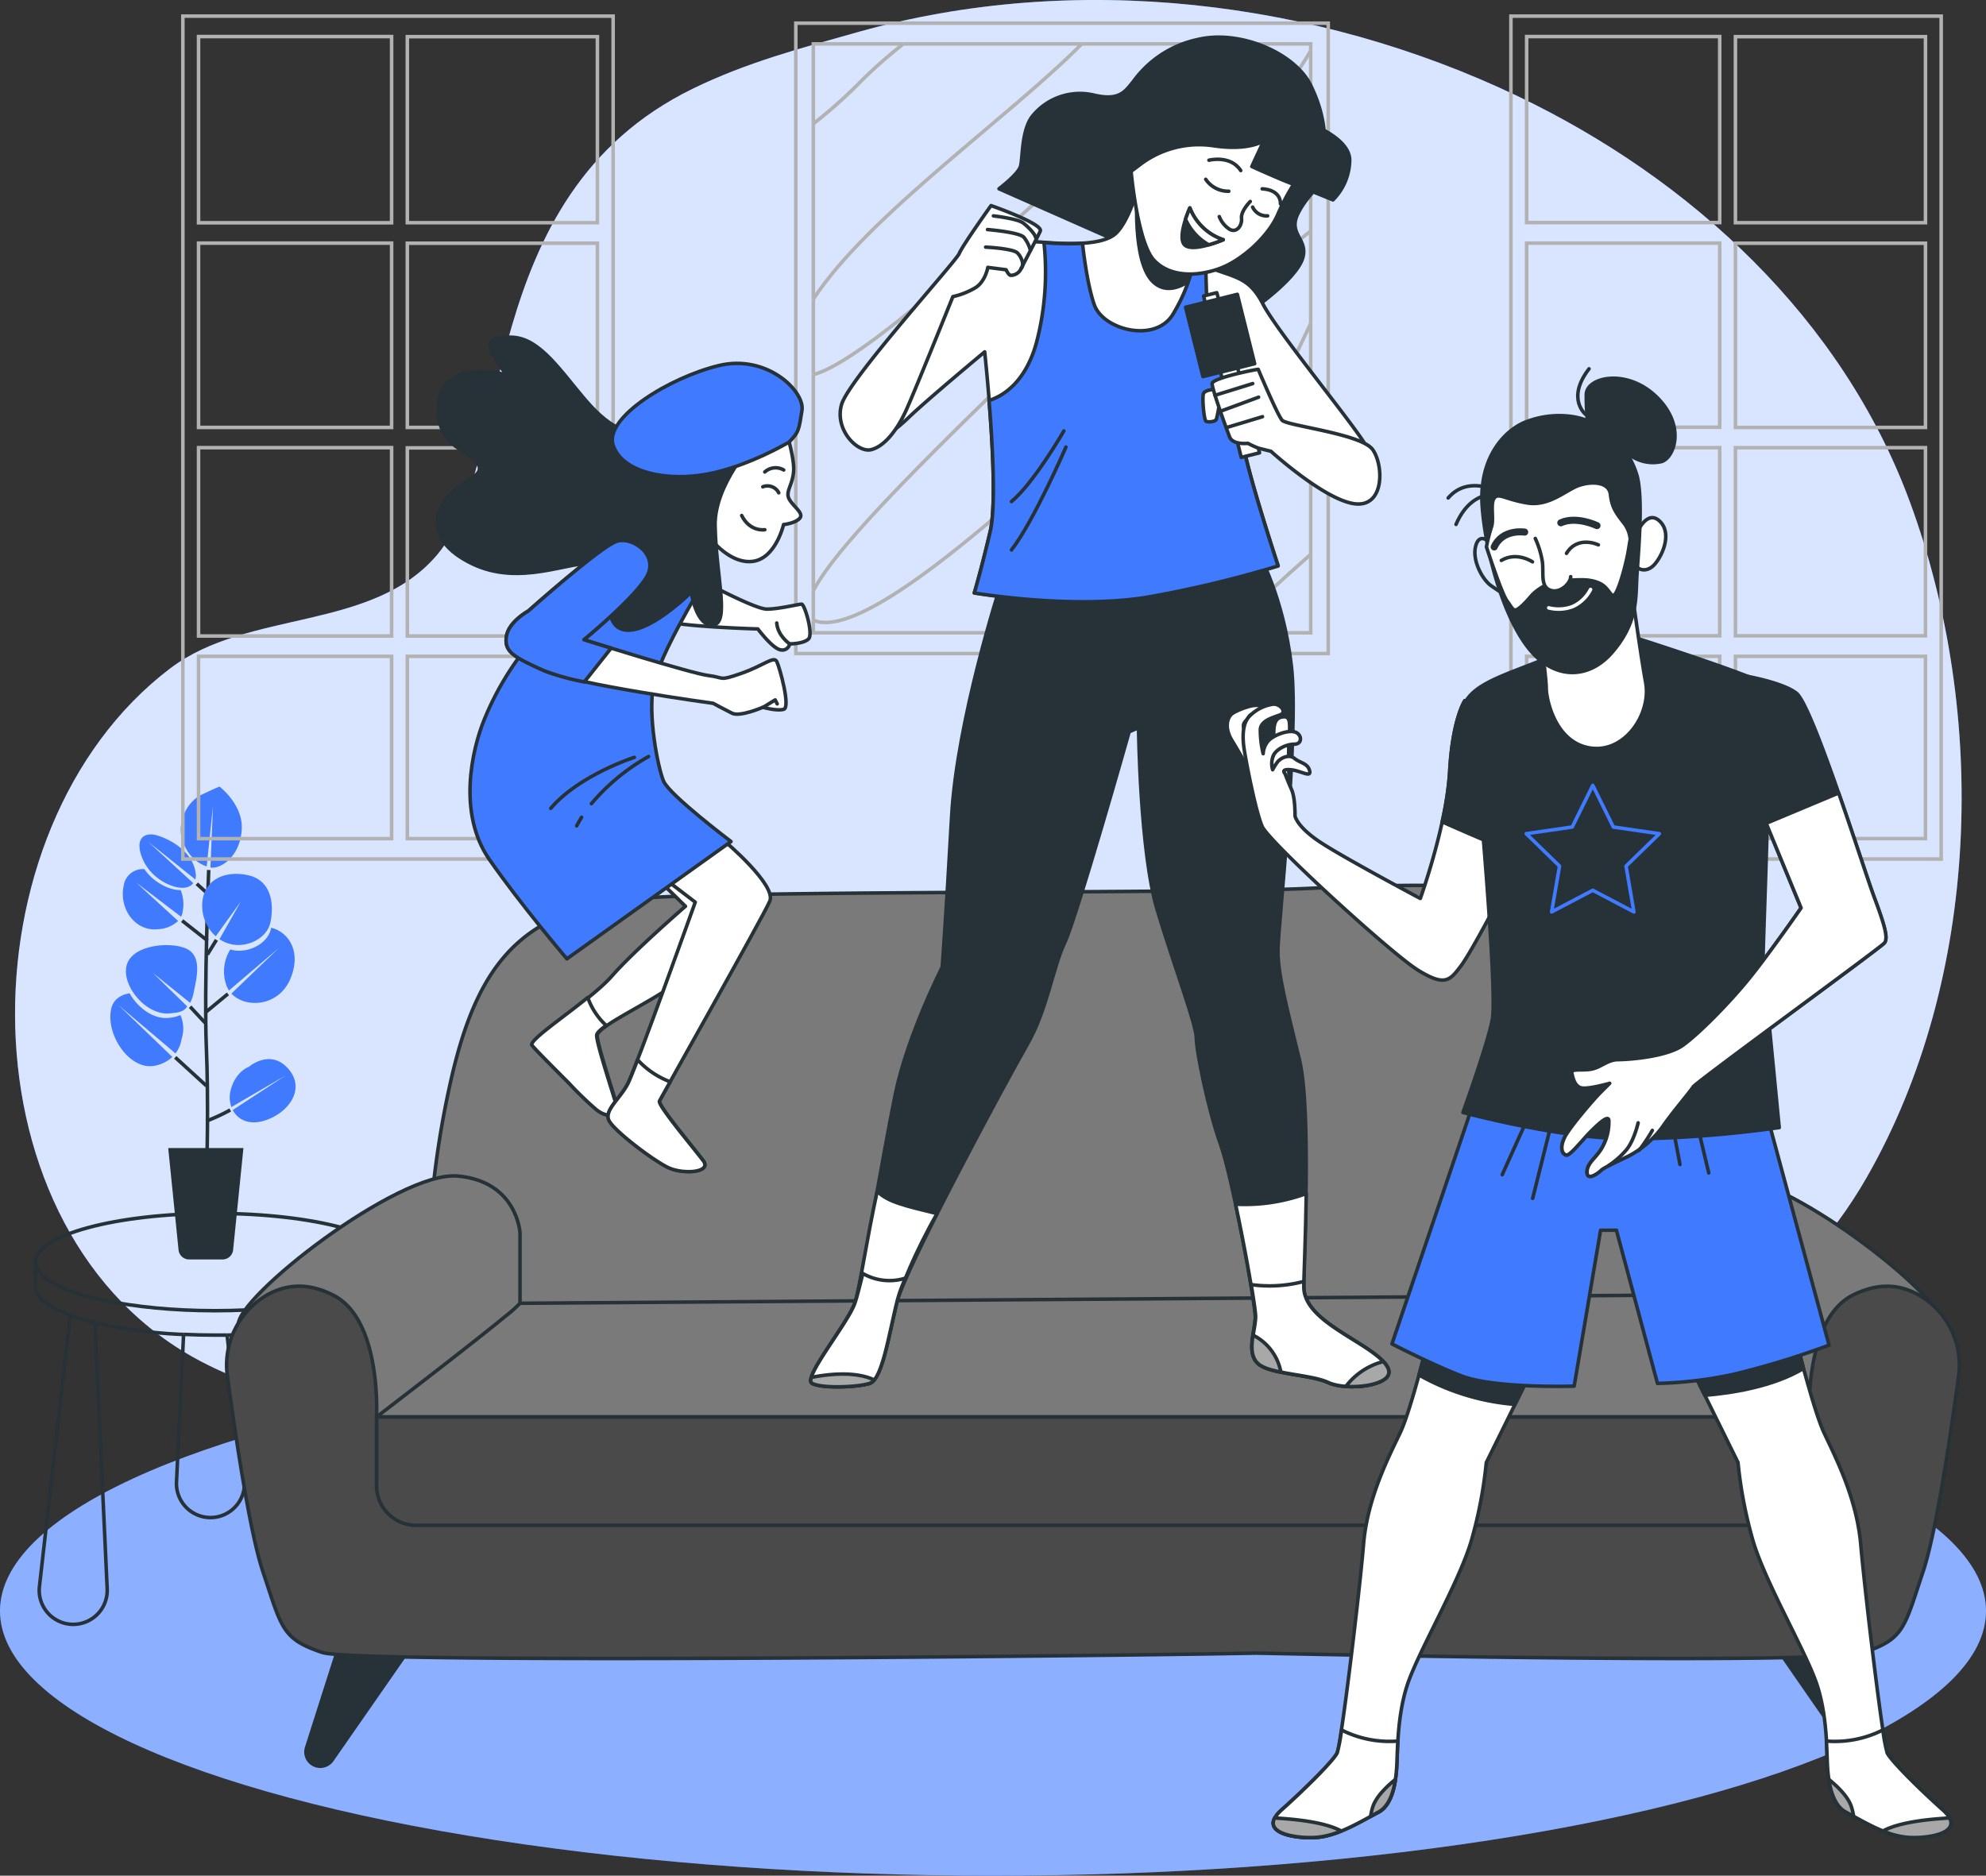 <svg xmlns="http://www.w3.org/2000/svg" width="560.618" height="529.586" viewBox="0 0 560.618 529.586">
  <rect x="0" y="0" width="560.618" height="529.586" fill="#333333" stroke="none"/>
  <g id="Having_fun-bro" data-name="Having fun-bro" transform="translate(-7.1 -26.889)">
    <g id="freepik--background-simple--inject-62" transform="translate(11.35 26.889)">
      <path id="Path_3403" data-name="Path 3403" d="M533.474,359.3c32.134-56.124,34.3-130.9,12.117-190.857-19.067-51.607-61.6-90.981-110.7-114.426-56.958-27.2-124.852-35.285-185.981-18.129-16.079,4.518-31.729,8.653-46.892,16.079-62.148,30.408-50.159,105.333-71.96,131.4-18.337,21.928-53.425,15.465-75.539,32.273C-5.181,261.014-5.308,375.6,63.558,411.432,136.607,449.439,453.88,498.311,533.474,359.3Z" transform="translate(-10.769 -26.889)" fill="#407bff"/>
      <path id="Path_3404" data-name="Path 3404" d="M533.474,359.3c32.134-56.124,34.3-130.9,12.117-190.857-19.067-51.607-61.6-90.981-110.7-114.426-56.958-27.2-124.852-35.285-185.981-18.129-16.079,4.518-31.729,8.653-46.892,16.079-62.148,30.408-50.159,105.333-71.96,131.4-18.337,21.928-53.425,15.465-75.539,32.273C-5.181,261.014-5.308,375.6,63.558,411.432,136.607,449.439,453.88,498.311,533.474,359.3Z" transform="translate(-10.769 -26.889)" fill="#fff" opacity="0.8"/>
    </g>
    <g id="freepik--Floor--inject-62" transform="translate(7.1 406.972)">
      <ellipse id="Ellipse_77" data-name="Ellipse 77" cx="280.309" cy="74.751" rx="280.309" ry="74.751" fill="#407bff"/>
      <ellipse id="Ellipse_78" data-name="Ellipse 78" cx="280.309" cy="74.751" rx="280.309" ry="74.751" fill="#fff" opacity="0.4"/>
    </g>
    <g id="freepik--Plant--inject-62" transform="translate(17.132 248.978)">
      <path id="Path_3405" data-name="Path 3405" d="M17.16,337.48c5.676,5.908,25.485,10.275,49.035,10.275s43.37-4.367,49.035-10.275" transform="translate(-15.538 -199.781)" fill="none" stroke="#263238" stroke-miterlimit="10" stroke-width="1"/>
      <path id="Path_3406" data-name="Path 3406" d="M101.82,337.955a5.016,5.016,0,0,0,1.633-3.475" transform="translate(-2.128 -200.257)" fill="none" stroke="#263238" stroke-miterlimit="10" stroke-width="1"/>
      <path id="Path_3407" data-name="Path 3407" d="M17.382,337.955a5.051,5.051,0,0,1-1.622-3.475" transform="translate(-15.76 -200.257)" fill="none" stroke="#263238" stroke-miterlimit="10" stroke-width="1"/>
      <path id="Path_3408" data-name="Path 3408" d="M117.085,336.367c0-7.587-22.681-13.727-50.668-13.727S15.76,328.779,15.76,336.367" transform="translate(-15.76 -202.132)" fill="none" stroke="#263238" stroke-miterlimit="10" stroke-width="1"/>
      <path id="Path_3409" data-name="Path 3409" d="M30.23,349.29A136.482,136.482,0,0,0,55.263,352.6" transform="translate(-13.468 -197.911)" fill="none" stroke="#263238" stroke-miterlimit="10" stroke-width="1"/>
      <path id="Path_3410" data-name="Path 3410" d="M85.81,350.181q3.869-.788,7.124-1.761" transform="translate(-4.664 -198.048)" fill="none" stroke="#263238" stroke-miterlimit="10" stroke-width="1"/>
      <path id="Path_3411" data-name="Path 3411" d="M64.107,352.329H60.7q-4.529,0-8.862-.209" transform="translate(-10.045 -197.462)" fill="none" stroke="#263238" stroke-miterlimit="10" stroke-width="1"/>
      <path id="Path_3412" data-name="Path 3412" d="M62.43,352.674a151.866,151.866,0,0,0,27.083-2.734" transform="translate(-8.368 -197.808)" fill="none" stroke="#263238" stroke-miterlimit="10" stroke-width="1"/>
      <path id="Path_3413" data-name="Path 3413" d="M25.56,348.589c-6.163-2.317-9.8-5.074-9.8-8.109" transform="translate(-15.76 -199.306)" fill="none" stroke="#263238" stroke-miterlimit="10" stroke-width="1"/>
      <path id="Path_3414" data-name="Path 3414" d="M105.015,340.48c0,3.475-4.946,6.765-13.055,9.2" transform="translate(-3.69 -199.306)" fill="none" stroke="#263238" stroke-miterlimit="10" stroke-width="1"/>
      <path id="Path_3415" data-name="Path 3415" d="M24.22,347.48a63.827,63.827,0,0,0,6.95,2.1" transform="translate(-14.42 -198.197)" fill="none" stroke="#263238" stroke-miterlimit="10" stroke-width="1"/>
      <line id="Line_1" data-name="Line 1" y2="6.939" transform="translate(0 134.235)" fill="none" stroke="#263238" stroke-miterlimit="10" stroke-width="1"/>
      <line id="Line_2" data-name="Line 2" y2="1.297" transform="translate(101.325 132.938)" fill="none" stroke="#263238" stroke-miterlimit="10" stroke-width="1"/>
      <line id="Line_3" data-name="Line 3" y2="6.939" transform="translate(101.325 134.235)" fill="none" stroke="#263238" stroke-miterlimit="10" stroke-width="1"/>
      <path id="Path_3416" data-name="Path 3416" d="M25.418,347.48l-8.7,76.57a9.592,9.592,0,0,0,9.534,10.68h0A9.6,9.6,0,0,0,35.844,424.7l-3.475-75.122" transform="translate(-15.618 -198.197)" fill="none" stroke="#263238" stroke-miterlimit="10" stroke-width="1"/>
      <path id="Path_3417" data-name="Path 3417" d="M86.287,350.181,82.812,424.55a9.6,9.6,0,1,0,19.125-.649L93.457,348.42" transform="translate(-5.141 -198.048)" fill="none" stroke="#263238" stroke-miterlimit="10" stroke-width="1"/>
      <path id="Path_3418" data-name="Path 3418" d="M64.383,352.324l4.854,40.81a9.6,9.6,0,1,1-19.125.637l2-41.621" transform="translate(-10.321 -197.458)" fill="none" stroke="#263238" stroke-miterlimit="10" stroke-width="1"/>
      <path id="Path_3419" data-name="Path 3419" d="M57.544,323s.521-18.419-.139-34.254.672-49.811.672-49.811" transform="translate(-9.193 -215.39)" fill="none" stroke="#263238" stroke-miterlimit="10" stroke-width="1"/>
      <line id="Line_4" data-name="Line 4" x1="7.194" y1="5.665" transform="translate(41.378 37.856)" fill="none" stroke="#263238" stroke-miterlimit="10" stroke-width="1"/>
      <line id="Line_5" data-name="Line 5" y1="4.147" x2="2.56" transform="translate(48.502 43.278)" fill="none" stroke="#263238" stroke-miterlimit="10" stroke-width="1"/>
      <line id="Line_6" data-name="Line 6" y1="5.282" x2="6.394" transform="translate(47.911 58.522)" fill="none" stroke="#263238" stroke-miterlimit="10" stroke-width="1"/>
      <line id="Line_7" data-name="Line 7" x1="3.371" y1="3.07" transform="translate(45.513 27.442)" fill="none" stroke="#263238" stroke-miterlimit="10" stroke-width="1"/>
      <line id="Line_8" data-name="Line 8" x1="4.217" y1="4.541" transform="translate(43.637 62.148)" fill="none" stroke="#263238" stroke-miterlimit="10" stroke-width="1"/>
      <line id="Line_9" data-name="Line 9" x1="8.792" y1="8.028" transform="translate(39.432 76.443)" fill="none" stroke="#263238" stroke-miterlimit="10" stroke-width="1"/>
      <path id="Path_3420" data-name="Path 3420" d="M57.59,300.465a52.367,52.367,0,0,0,6.51-3.035" transform="translate(-9.134 -206.125)" fill="none" stroke="#263238" stroke-miterlimit="10" stroke-width="1"/>
      <path id="Path_3421" data-name="Path 3421" d="M55.873,258.861c-3.475-2.734-15.372-2.247-17.654,3.417s4.923,14.9,11.908,14.248c2.734-.255,3.9-.44,4.97-1.969h0l-9.731-9.487,10.53,8.468a8.247,8.247,0,0,0,.73-1.738c.116-.417.232-.869.324-1.344C57.622,267.039,59.163,261.409,55.873,258.861Z" transform="translate(-12.271 -212.49)" fill="#407bff"/>
      <path id="Path_3422" data-name="Path 3422" d="M74.978,253v.2c-.95,4.228-5.792,6.614-9.846,6.267a9.652,9.652,0,0,1-1.668-.313A11.653,11.653,0,0,0,62.41,269.4a6.6,6.6,0,0,0,.7,1.332c1.158-1.019,14.005-11.943,14.005-11.943L63.777,271.6c4,4.286,13.414,3.7,16.681-4.251S79.6,254.089,74.978,253Z" transform="translate(-8.486 -213.163)" fill="#407bff"/>
      <path id="Path_3423" data-name="Path 3423" d="M69.31,240.261c-6.95-1.518-13.055,1.61-12.939,8.792A11.584,11.584,0,0,0,60.2,257.5l7.031-9.742-5.977,10.553a9.115,9.115,0,0,0,1.784.961,9.546,9.546,0,0,0,2.734.66c4.054.347,8.885-2.039,9.835-6.267C76.677,248.938,76.2,241.767,69.31,240.261Z" transform="translate(-9.328 -215.24)" fill="#407bff"/>
      <path id="Path_3424" data-name="Path 3424" d="M62.1,218.61s-.707.208-5.12,2.317-7.889,9.14-4.4,15.059a10.425,10.425,0,0,0,5.885,5.166L60.243,224.1l-.718,17.376a5.083,5.083,0,0,0,1.008,0c2.861-.3,7.4-3.73,7.831-10.75S62.1,218.61,62.1,218.61Z" transform="translate(-10.154 -218.61)" fill="#407bff"/>
      <path id="Path_3425" data-name="Path 3425" d="M43.56,232.345l13.287,10.634a3.765,3.765,0,0,0,.139-1.494c-.614-6.082-6.7-9.6-10.7-10.877s-6.788,1-4.2,6.823,9.337,8.607,12.36,7.761a3.568,3.568,0,0,0,1.842-1.158Z" transform="translate(-11.75 -216.764)" fill="#407bff"/>
      <path id="Path_3426" data-name="Path 3426" d="M53.353,244.64c-2.873.1-7.53-1.958-10.229-5.908a5.456,5.456,0,0,0-5.861,4.773c-1.355,6.348,3.232,12.986,9.846,12.175a8.827,8.827,0,0,0,5.526-2.317L40.8,242.521l12.661,9.638a3.88,3.88,0,0,0,.463-1.448,10.553,10.553,0,0,0-.568-6.07Z" transform="translate(-12.392 -215.426)" fill="#407bff"/>
      <path id="Path_3427" data-name="Path 3427" d="M53.764,275.13a10.078,10.078,0,0,1-3.406.811c-4.321.405-8.723-2.989-10.924-6.95-2.653.429-4.773,1.853-5.282,4.749-1.309,7.425,5.56,17.214,12.511,15.673a9.938,9.938,0,0,0,4.831-2.456l-15.175-14.6,16.055,13.6a8.526,8.526,0,0,0,1.714-4.054,9.36,9.36,0,0,0-.324-6.777Z" transform="translate(-12.872 -210.63)" fill="#407bff"/>
      <path id="Path_3428" data-name="Path 3428" d="M79.668,287.821c-5.1-5.9-11.179-.614-11.179-.614s-3.718,1.228-5.12,6.5a8.109,8.109,0,0,0,.185,4.865l15.337-8.943-14.966,9.777c1.4,2.653,4.448,4.263,8.618,3.093C79.3,300.61,84.765,293.729,79.668,287.821Z" transform="translate(-8.264 -208.089)" fill="#407bff"/>
      <path id="Path_3429" data-name="Path 3429" d="M69.323,306.71H48.09l2.919,28.751a2.989,2.989,0,0,0,2.977,2.7h9.441a3,3,0,0,0,2.989-2.7Z" transform="translate(-10.639 -204.655)" fill="#263238"/>
    </g>
    <g id="freepik--Windows--inject-62" transform="translate(58.718 31.443)">
      <path id="Path_3430" data-name="Path 3430" d="M51.66,30.82V268.8H173.118V30.82Zm63.364,5.792h53.657V89.145H115.024Zm0,58.325h53.657v52.012H115.024Zm0,57.781h53.657v53.113H115.024Zm-4.437,110.337h-54.5V211.576h54.5Zm0-57.225h-54.5V152.66h54.5Zm0-58.881h-54.5V94.914h54.5Zm0-57.781h-54.5V36.589h54.5Zm4.437,173.887V211.576h53.657v51.456Z" transform="translate(-51.66 -30.82)" fill="none" stroke="#b2b2b2" stroke-miterlimit="10" stroke-width="1"/>
      <path id="Path_3431" data-name="Path 3431" d="M375.29,30.82V268.8H496.748V30.82Zm63.376,5.792h53.645V89.145H438.666Zm0,58.325h53.645v52.012H438.666Zm0,57.723h53.645v53.113H438.666ZM434.229,263h-54.5V211.576h54.5Zm0-57.225h-54.5V152.66h54.5Zm0-58.881h-54.5V94.914h54.5Zm0-57.781h-54.5V36.589h54.5Zm4.437,173.922V211.576h53.645v51.456Z" transform="translate(-0.398 -30.82)" fill="none" stroke="#b2b2b2" stroke-miterlimit="10" stroke-width="1"/>
    </g>
    <g id="freepik--Picture--inject-62" transform="translate(231.748 33.435)">
      <rect id="Rectangle_112" data-name="Rectangle 112" width="150.29" height="177.976" fill="none" stroke="#b2b2b2" stroke-miterlimit="10" stroke-width="1"/>
      <line id="Line_10" data-name="Line 10" y2="26.099" transform="translate(145.344 58.673)" fill="none" stroke="#b2b2b2" stroke-miterlimit="10" stroke-width="1"/>
      <line id="Line_11" data-name="Line 11" y1="50.912" transform="translate(145.344 7.761)" fill="none" stroke="#b2b2b2" stroke-miterlimit="10" stroke-width="1"/>
      <line id="Line_12" data-name="Line 12" y2="65.183" transform="translate(145.344 84.771)" fill="none" stroke="#b2b2b2" stroke-miterlimit="10" stroke-width="1"/>
      <path id="Path_3432" data-name="Path 3432" d="M205.3,60.132V37.59h25.427" transform="translate(-200.354 -31.74)" fill="none" stroke="#b2b2b2" stroke-miterlimit="10" stroke-width="1"/>
      <path id="Path_3433" data-name="Path 3433" d="M303.95,37.59h26.122V39.5" transform="translate(-184.728 -31.74)" fill="none" stroke="#b2b2b2" stroke-miterlimit="10" stroke-width="1"/>
      <line id="Line_13" data-name="Line 13" x2="50.344" transform="translate(30.373 5.85)" fill="none" stroke="#b2b2b2" stroke-miterlimit="10" stroke-width="1"/>
      <path id="Path_3434" data-name="Path 3434" d="M329.842,161.99v22.16H305.4" transform="translate(-184.498 -12.036)" fill="none" stroke="#b2b2b2" stroke-miterlimit="10" stroke-width="1"/>
      <line id="Line_14" data-name="Line 14" x1="38.505" transform="translate(80.717 5.85)" fill="none" stroke="#b2b2b2" stroke-miterlimit="10" stroke-width="1"/>
      <line id="Line_15" data-name="Line 15" y2="21.291" transform="translate(4.946 77.925)" fill="none" stroke="#b2b2b2" stroke-miterlimit="10" stroke-width="1"/>
      <line id="Line_16" data-name="Line 16" y2="49.533" transform="translate(4.946 28.392)" fill="none" stroke="#b2b2b2" stroke-miterlimit="10" stroke-width="1"/>
      <path id="Path_3435" data-name="Path 3435" d="M205.3,177.99v3.626h98.58" transform="translate(-200.354 -9.501)" fill="none" stroke="#b2b2b2" stroke-miterlimit="10" stroke-width="1"/>
      <line id="Line_17" data-name="Line 17" y2="8.259" transform="translate(4.946 160.229)" fill="none" stroke="#b2b2b2" stroke-miterlimit="10" stroke-width="1"/>
      <line id="Line_18" data-name="Line 18" y2="61.013" transform="translate(4.946 99.217)" fill="none" stroke="#b2b2b2" stroke-miterlimit="10" stroke-width="1"/>
      <line id="Line_19" data-name="Line 19" x2="17.376" transform="translate(103.526 172.115)" fill="none" stroke="#b2b2b2" stroke-miterlimit="10" stroke-width="1"/>
      <path id="Path_3436" data-name="Path 3436" d="M329.842,162c-7.356,6.441-15.94,14.48-24.442,22.16" transform="translate(-184.498 -12.034)" fill="none" stroke="#b2b2b2" stroke-miterlimit="10" stroke-width="1"/>
      <path id="Path_3437" data-name="Path 3437" d="M290.4,193.063c8.433-20.608,27.709-57.271,41.818-87.343" transform="translate(-186.874 -20.949)" fill="none" stroke="#b2b2b2" stroke-miterlimit="10" stroke-width="1"/>
      <path id="Path_3438" data-name="Path 3438" d="M205.3,60.132a132.693,132.693,0,0,0,13.426-11.978,133.569,133.569,0,0,1,12-10.565" transform="translate(-200.354 -31.74)" fill="none" stroke="#b2b2b2" stroke-miterlimit="10" stroke-width="1"/>
      <path id="Path_3439" data-name="Path 3439" d="M205.3,193.016a6.337,6.337,0,0,0,2.421.649C232.5,196.1,314.56,107.318,345.7,83.2" transform="translate(-200.354 -24.516)" fill="none" stroke="#b2b2b2" stroke-miterlimit="10" stroke-width="1"/>
      <path id="Path_3440" data-name="Path 3440" d="M205.3,130.957c18.836-4.888,77.613-64.407,114.276-93.367" transform="translate(-200.354 -31.74)" fill="none" stroke="#b2b2b2" stroke-miterlimit="10" stroke-width="1"/>
      <path id="Path_3441" data-name="Path 3441" d="M205.3,109.665c15.21-23.446,55.441-51.491,75.771-72.075" transform="translate(-200.354 -31.74)" fill="none" stroke="#b2b2b2" stroke-miterlimit="10" stroke-width="1"/>
      <path id="Path_3442" data-name="Path 3442" d="M205.3,191.708c14.5-27.8,117.739-112.77,140.4-152.468" transform="translate(-200.354 -31.479)" fill="none" stroke="#b2b2b2" stroke-miterlimit="10" stroke-width="1"/>
    </g>
    <g id="freepik--Couch--inject-62" transform="translate(71.072 276.87)">
      <path id="Path_3443" data-name="Path 3443" d="M492.674,349.969s-2.317-88.664-33.594-98.6c-31.983-10.136-66.144-9.267-99.251-7.784-31.277,1.413-154.8.556-185.946,2.618-34.3,2.317-47,18.013-54.561,49.73a263.543,263.543,0,0,0-6.858,54.039l-7.645,22.936h395.5Z" transform="translate(-55.594 -242.688)" fill="#7a7a7a" stroke="#263238" stroke-linecap="round" stroke-linejoin="round" stroke-width="1"/>
      <path id="Path_3444" data-name="Path 3444" d="M144.691,349.458V329.58s-.765-14.515-17.573-16.044S64.437,347.929,65.2,355.575s9.174,61.916,14.515,64.21,19.114,12.986,31.346,6.881S144.691,349.458,144.691,349.458Z" transform="translate(-61.871 -231.473)" fill="#7a7a7a" stroke="#263238" stroke-linecap="round" stroke-linejoin="round" stroke-width="1"/>
      <path id="Path_3445" data-name="Path 3445" d="M411.93,349.458V329.58s.765-14.515,17.584-16.044,62.681,34.393,61.916,42.038-9.175,61.916-14.526,64.21-19.114,12.986-31.346,6.881S411.93,349.458,411.93,349.458Z" transform="translate(-6.949 -231.473)" fill="#7a7a7a" stroke="#263238" stroke-linecap="round" stroke-linejoin="round" stroke-width="1"/>
      <path id="Path_3446" data-name="Path 3446" d="M139.359,344.854a35.06,35.06,0,0,1-4.02,3.579c-10.275,8.479-36.49,28.52-36.49,28.52H503.559L461.521,342.56Z" transform="translate(-56.539 -226.868)" fill="#7a7a7a" stroke="#263238" stroke-linecap="round" stroke-linejoin="round" stroke-width="1"/>
      <path id="Path_3447" data-name="Path 3447" d="M98.85,372.25v31.6h404.5l.208-31.6Z" transform="translate(-56.539 -222.166)" fill="#4a4a4a" stroke="#263238" stroke-linecap="round" stroke-linejoin="round" stroke-width="1"/>
      <path id="Path_3448" data-name="Path 3448" d="M91.633,426.36l-9.777,30.663a4.043,4.043,0,0,0,3.846,5.271h0a4.031,4.031,0,0,0,3.313-1.738L112.276,427.1Z" transform="translate(-59.262 -213.595)" fill="#263238" stroke="#263238" stroke-linecap="round" stroke-linejoin="round" stroke-width="1"/>
      <path id="Path_3449" data-name="Path 3449" d="M459.585,426.36l9.777,30.663a4.043,4.043,0,0,1-3.846,5.271h0a4.066,4.066,0,0,1-3.325-1.738L439,427.1Z" transform="translate(-2.661 -213.595)" fill="#263238" stroke="#263238" stroke-linecap="round" stroke-linejoin="round" stroke-width="1"/>
      <path id="Path_3450" data-name="Path 3450" d="M539.034,342.337c-5.062-2.491-10.8-2.873-17.666.568C507.607,349.786,509.09,377.3,509.09,377.3v19.4a11.2,11.2,0,0,1-11.19,11.19H115.826a11.19,11.19,0,0,1-11.19-11.19V377.3S106.165,349.786,92.4,342.9c-6.881-3.475-12.615-3.058-17.677-.568A22.832,22.832,0,0,0,62.574,366c2.143,15.893,6.232,43.706,9.962,54.873,5.352,16.044,5.352,19.1,16.808,22.925,9.951,3.313,229.861.88,263.582.174,33.721.707,161.55,3.139,171.5-.174,11.457-3.823,11.457-6.881,16.808-22.925,3.73-11.167,7.819-38.98,9.962-54.873a22.82,22.82,0,0,0-12.163-23.666Z" transform="translate(-62.325 -227.213)" fill="#4a4a4a" stroke="#263238" stroke-linecap="round" stroke-linejoin="round" stroke-width="1"/>
    </g>
    <g id="freepik--character-2--inject-62" transform="translate(235.963 37.387)">
      <path id="Path_3451" data-name="Path 3451" d="M258.1,171.284s-12.152,37.555-13.669,64.87-2.653,42.49-2.653,42.49-9.87,19.357-13.275,36.049-9.441,52.985-11.341,58.673-14.793,21.257-12.117,22.728,12.9,1.158,16.322,0,5.305-13.275,7.588-22.763,31.057-62.843,36.756-72.713,7.205-21.627,10.622-28.833,18.21-59.576,18.21-59.576l2.653-1.158s.382,35.285,5.317,51.607,11,32.25,11,36.038,3.417,20.492,6.823,29.979,9.812,44.842,9.812,48.641-2.653,10.24.765,13.275,14.793,3.035,19.693,5.317,15.94,1.158,17.075-2.317-7.205-7.97-12.522-11.375-11.387-7.6-11.387-13.287,2.317-49.707-1.158-64.117-6.07-23.909-6.07-30.744,6.07-60.712,3.8-80.439-9.487-32.25-9.487-32.25Z" transform="translate(-204.666 -16.085)" fill="#263238" stroke="#263238" stroke-linecap="round" stroke-linejoin="round" stroke-width="1"/>
      <path id="Path_3452" data-name="Path 3452" d="M338.841,357.475c-5.317-3.417-11.387-7.6-11.387-13.287,0-2.676.51-13.831.683-26.388a50.158,50.158,0,0,1-19.948,3c2.861,13.368,5.607,29.261,5.607,31.74,0,3.788-2.653,10.24.765,13.275s14.793,3.035,19.693,5.317,15.94,1.158,17.075-2.317S344.158,360.892,338.841,357.475Z" transform="translate(-188.271 8.692)" fill="#fff" stroke="#263238" stroke-linecap="round" stroke-linejoin="round" stroke-width="1"/>
      <path id="Path_3453" data-name="Path 3453" d="M228.936,348.7c.869-3.626,5.479-14.885,11.387-25.149-8.051-2-14.063-3.2-16.889-6.348-3.047,13.9-5,27.72-6.267,31.5-1.888,5.688-14.793,21.245-12.117,22.716s12.9,1.158,16.322,0S226.654,358.184,228.936,348.7Z" transform="translate(-204.666 8.597)" fill="#fff" stroke="#263238" stroke-linecap="round" stroke-linejoin="round" stroke-width="1"/>
      <path id="Path_3454" data-name="Path 3454" d="M231.429,338.589a36.244,36.244,0,0,0-2.491,6.95c-2.317,9.487-4.17,21.627-7.588,22.762s-13.658,1.518-16.322,0,10.252-17.075,12.14-22.762c.487-1.436,1.263-4.39,2.2-8.259a15.059,15.059,0,0,0,12.059,1.309Z" transform="translate(-204.669 11.777)" fill="#fff" stroke="#263238" stroke-linecap="round" stroke-linejoin="round" stroke-width="1"/>
      <path id="Path_3455" data-name="Path 3455" d="M350.76,365.458c1.158-3.417-7.205-7.97-12.522-11.375s-11.387-7.6-11.387-13.287V339.22a37.776,37.776,0,0,1-14.851.9c.765,4.576,1.251,7.97,1.251,9.012,0,3.788-2.653,10.24.765,13.275s14.793,3.035,19.693,5.317S349.625,368.875,350.76,365.458Z" transform="translate(-187.668 12.085)" fill="#fff" stroke="#263238" stroke-linecap="round" stroke-linejoin="round" stroke-width="1"/>
      <path id="Path_3456" data-name="Path 3456" d="M335.07,365.758c5.143.371,11.2-.9,12.036-3.394.371-1.158-.278-2.317-1.483-3.614A19.392,19.392,0,0,0,335.07,365.758Z" transform="translate(-184.014 15.178)" fill="#a8a8a8" stroke="#263238" stroke-linecap="round" stroke-linejoin="round" stroke-width="1"/>
      <path id="Path_3457" data-name="Path 3457" d="M222.579,363.457c-5.607-2.687-13.9-1.483-17.747-.718-.255.834-.22,1.425.2,1.656,2.664,1.517,12.9,1.158,16.322,0a2.8,2.8,0,0,0,1.228-.938Z" transform="translate(-204.669 15.661)" fill="#a8a8a8" stroke="#263238" stroke-linecap="round" stroke-linejoin="round" stroke-width="1"/>
      <path id="Path_3458" data-name="Path 3458" d="M312.481,352.31c-.463,3.035-.649,6.174,1.448,8.039,1.274,1.158,3.661,1.842,6.418,2.409a14.631,14.631,0,0,0-7.866-10.449Z" transform="translate(-187.639 14.158)" fill="#a8a8a8" stroke="#263238" stroke-linecap="round" stroke-linejoin="round" stroke-width="1"/>
      <path id="Path_3459" data-name="Path 3459" d="M342.355,65.3s.672-6.51-3.823-15.719-19.982-15.708-31.647-13.02a30.118,30.118,0,0,0-18.407,11.9c-2.247,2.7-3.823,5.618-11.225,3.823a17.237,17.237,0,0,0-17.515,6.279c-2.919,4.274-2.467,11.677-3.139,13.9s-6.058,6.29-6.058,6.29L324.168,111.3s10.553-7.622,12.117-13.02-4.263-6.672-1.344-12.557,7.854-8.757,8.109-12.117A42.956,42.956,0,0,0,342.355,65.3Z" transform="translate(-197.403 -35.952)" fill="#263238" stroke="#263238" stroke-linecap="round" stroke-linejoin="round" stroke-width="1"/>
      <path id="Path_3460" data-name="Path 3460" d="M295.5,73.114s-2.479,8.978-6.07,12.349-13.24,3.139-21.094,2.467-13.472.892-17.063,5.387-32.1,31.879-36.142,36.594-.452,13.24,2.7,14.364,8.109-2.016,13.24-6.95,21.326-18.407,21.326-18.407,4.263,39.281,1.564,50.738-4.483,17.283-4.483,17.283,29.18,4.935,50.506.892a320.155,320.155,0,0,0,35.25-8.526s-8.306-25.137-9.881-34.346-1.344-10.1-1.344-10.1,24.685,19.079,29.4,19.079,11-1.8,6.07-9.429-24.7-31.659-28.52-39.084-7.4-7.4-15.256-10.321-4.286-12.557-4.286-12.557S302.446,72.443,295.5,73.114Z" transform="translate(-203.298 -30.071)" fill="#fff" stroke="#263238" stroke-linecap="round" stroke-linejoin="round" stroke-width="1"/>
      <path id="Path_3461" data-name="Path 3461" d="M284.288,73.11s-1.691,20.469,4.576,26.157S303.6,94.726,303.6,94.726Z" transform="translate(-192.09 -30.066)" fill="#263238" stroke="#263238" stroke-linecap="round" stroke-linejoin="round" stroke-width="1"/>
      <path id="Path_3462" data-name="Path 3462" d="M310.085,100.7c-.139-4.02-.2-6.591-.22-8.016a7.228,7.228,0,0,1-3.047-2.734,47.818,47.818,0,0,1-6.394,16.588c-5.155,7.854-19.531,4.043-22.009-2.919-1.819-5.132-2.908-13.414-3.348-17.376a79.6,79.6,0,0,1-10.877-.232,78.447,78.447,0,0,1-2.166,28.439c-3.243,11.526-9.893,15.059-13.333,16.148,1,12.476,1.969,30.014.313,37.069-2.687,11.445-4.483,17.283-4.483,17.283s29.18,4.935,50.506.892a320.142,320.142,0,0,0,35.25-8.526s-8.306-25.137-9.881-34.346-1.344-10.1-1.344-10.1S310.305,107.429,310.085,100.7Z" transform="translate(-198.357 -28.023)" fill="#407bff" stroke="#263238" stroke-linecap="round" stroke-linejoin="round" stroke-width="1"/>
      <path id="Path_3463" data-name="Path 3463" d="M268.373,131.93s-8.537,14.793-14.793,19.924" transform="translate(-196.921 -20.749)" fill="none" stroke="#263238" stroke-linecap="round" stroke-linejoin="round" stroke-width="1"/>
      <path id="Path_3464" data-name="Path 3464" d="M268.952,135.86s-9.093,21.013-15.372,29.029" transform="translate(-196.921 -20.127)" fill="none" stroke="#263238" stroke-linecap="round" stroke-linejoin="round" stroke-width="1"/>
      <path id="Path_3465" data-name="Path 3465" d="M321.085,60.791s-3.811,3.591-14.816,2.016a27.477,27.477,0,0,0-20.851,5.166l-2.687,2.016s1.8,20.2,6.51,25.149,12.569,4.483,18.627,2.236,13.692-8.978,16.391-15.488a62.231,62.231,0,0,1,7.182-12.349S331.186,57.42,321.085,60.791Z" transform="translate(-192.304 -32.111)" fill="#fff" stroke="#263238" stroke-linecap="round" stroke-linejoin="round" stroke-width="1"/>
      <path id="Path_3466" data-name="Path 3466" d="M317.768,57.119,312.15,69.247s7.854,3.591,12.128,5.166,10.773,4.263,10.773,4.263a16.148,16.148,0,0,0,4.726-11.2c0-6.95-13.692-11.225-13.692-11.225" transform="translate(-187.644 -32.737)" fill="#263238" stroke="#263238" stroke-linecap="round" stroke-linejoin="round" stroke-width="1"/>
      <path id="Path_3467" data-name="Path 3467" d="M312.966,76s-2.687,2.687-2.467,4.715-1.344,4.263-3.359,3.139a7.461,7.461,0,0,1-2.919-3.591" transform="translate(-188.9 -29.608)" fill="none" stroke="#263238" stroke-linecap="round" stroke-linejoin="round" stroke-width="1"/>
      <path id="Path_3468" data-name="Path 3468" d="M300.92,70.59a7.657,7.657,0,0,0,6.51,3.371" transform="translate(-189.423 -30.465)" fill="none" stroke="#263238" stroke-linecap="round" stroke-linejoin="round" stroke-width="1"/>
      <path id="Path_3469" data-name="Path 3469" d="M312.35,77.37a4.332,4.332,0,0,0,4.228,2.467" transform="translate(-187.612 -29.391)" fill="none" stroke="#263238" stroke-linecap="round" stroke-linejoin="round" stroke-width="1"/>
      <path id="Path_3470" data-name="Path 3470" d="M301.7,65.977s6.058-1.575,8.978,2.919" transform="translate(-189.299 -31.239)" fill="none" stroke="#263238" stroke-linecap="round" stroke-linejoin="round" stroke-width="1"/>
      <path id="Path_3471" data-name="Path 3471" d="M314.68,72.92s5.166,0,5.166,4.263" transform="translate(-187.243 -30.096)" fill="none" stroke="#263238" stroke-linecap="round" stroke-linejoin="round" stroke-width="1"/>
      <path id="Path_3472" data-name="Path 3472" d="M306.767,86.548a15.337,15.337,0,0,1-9.418-8.978s-3.823,8.526-1.355,10.541S306.767,86.548,306.767,86.548Z" transform="translate(-190.335 -29.36)" fill="#263238" stroke="#263238" stroke-linecap="round" stroke-linejoin="round" stroke-width="1"/>
      <path id="Path_3473" data-name="Path 3473" d="M297.216,77.57s-.637,1.413-1.216,3.209a15.4,15.4,0,0,0,6.568,7.194,36.812,36.812,0,0,0,4.066-1.425,15.337,15.337,0,0,1-9.418-8.978Z" transform="translate(-190.202 -29.36)" fill="#fff" stroke="#263238" stroke-linecap="round" stroke-linejoin="round" stroke-width="1"/>
      <path id="Path_3474" data-name="Path 3474" d="M254.423,77s14.816,5.166,13.9,7.194-4.483,8.746-5.387,10.541a3.209,3.209,0,0,1-2.908,1.958c-.672,0-1.344-1.575-1.344-1.575l-5.166-.672s-.672,4.043-3.591,5.792a21.755,21.755,0,0,1-6.279,2.467S232.876,129.51,230.4,134.92s-6.058,10.1-9.87,11-10.333-5.618-8.306-12.742,32.319-40.4,33.223-42.652S254.423,77,254.423,77Z" transform="translate(-203.533 -29.45)" fill="#fff" stroke="#263238" stroke-linecap="round" stroke-linejoin="round" stroke-width="1"/>
      <path id="Path_3475" data-name="Path 3475" d="M247.28,87.12s7.7.359,8.989,1.645,1.958,3.556,1.066,4.344" transform="translate(-197.919 -27.847)" fill="none" stroke="#263238" stroke-linecap="round" stroke-linejoin="round" stroke-width="1"/>
      <path id="Path_3476" data-name="Path 3476" d="M247.75,82.84s8.989.73,10.275,2.2a10.113,10.113,0,0,1,1.83,3.672" transform="translate(-197.845 -28.525)" fill="none" stroke="#263238" stroke-linecap="round" stroke-linejoin="round" stroke-width="1"/>
      <path id="Path_3477" data-name="Path 3477" d="M249.18,79.51s6.788.741,8.433,2.027,3.3,3.116,3.475,4.031" transform="translate(-197.618 -29.052)" fill="none" stroke="#263238" stroke-linecap="round" stroke-linejoin="round" stroke-width="1"/>
      <path id="Path_3478" data-name="Path 3478" d="M303.831,121.807s-3.116,0-3.475,1.286.185,7.344.741,7.7,2.572.185,2.931-.544a36.379,36.379,0,0,0,.915-4.958S305.487,121.262,303.831,121.807Z" transform="translate(-189.531 -22.361)" fill="#fff" stroke="#263238" stroke-linecap="round" stroke-linejoin="round" stroke-width="1"/>
      <path id="Path_3479" data-name="Path 3479" d="M316.187,143.442l-5.166,1.286-4.089-16.38L300.41,99.157l3.718-.927,7.97,28.832Z" transform="translate(-189.504 -26.087)" fill="#fff" stroke="#263238" stroke-linecap="round" stroke-linejoin="round" stroke-width="1"/>
      <rect id="Rectangle_113" data-name="Rectangle 113" width="15.048" height="20.179" transform="translate(105.822 76.249) rotate(-14.02)" fill="#263238" stroke="#263238" stroke-linecap="round" stroke-linejoin="round" stroke-width="1"/>
      <path id="Path_3480" data-name="Path 3480" d="M315.49,116.91c-.672,0-13.02,2.467-13.02,4.031s4.043,12.742,4.946,15.059,5.155,1.8,5.155,1.8a29.82,29.82,0,0,0,2.919,1.344c.672.185,3.591.9,3.591.9s15.059,13.692,23.573,14.816,8.306-10.785,5.166-15.268-24.245-6.742-25.589-8.306S315.49,116.91,315.49,116.91Z" transform="translate(-189.177 -23.128)" fill="#fff" stroke="#263238" stroke-linecap="round" stroke-linejoin="round" stroke-width="1"/>
      <line id="Line_20" data-name="Line 20" y1="3.301" x2="10.634" transform="translate(114.127 97.801)" fill="none" stroke="#263238" stroke-linecap="round" stroke-linejoin="round" stroke-width="1"/>
      <line id="Line_21" data-name="Line 21" y1="3.857" x2="10.46" transform="translate(115.957 101.647)" fill="none" stroke="#263238" stroke-linecap="round" stroke-linejoin="round" stroke-width="1"/>
      <line id="Line_22" data-name="Line 22" y1="2.942" x2="9.731" transform="translate(117.787 107.149)" fill="none" stroke="#263238" stroke-linecap="round" stroke-linejoin="round" stroke-width="1"/>
    </g>
    <g id="freepik--character-3--inject-62" transform="translate(353.526 131.018)">
      <path id="Path_3481" data-name="Path 3481" d="M311.223,215.11s-2.108-3.753-3.742-6.418c-2.143-3.475-1.344-6.406,0-7.483s8.016-3.742,8.283-1.6-2.942,1.066-3.475,2.409-2.143,1.332-1.332,3.742,2.664,7.483,2.664,9.082S311.223,215.11,311.223,215.11Z" transform="translate(-306.157 -103.788)" fill="#fff" stroke="#263238" stroke-linecap="round" stroke-linejoin="round" stroke-width="1"/>
      <path id="Path_3482" data-name="Path 3482" d="M322.44,223.957s-.382-4.552-.382-11.364S323.216,201.6,320.9,201.6s-3.035,1.517-3.035,4.552,1.158,2.838-.347,6.95-2.317,6.719-2.317,6.719,1.9,4.17,3.417,4.552A8.642,8.642,0,0,0,322.44,223.957Z" transform="translate(-304.724 -103.345)" fill="#fff" stroke="#263238" stroke-linecap="round" stroke-linejoin="round" stroke-width="1"/>
      <path id="Path_3483" data-name="Path 3483" d="M372.617,197.65s-3.475,5.085-4.275,20.052-8.294,35.818-8.294,35.818S338.954,242.295,332,237.754s-7.321-7.588-7.321-7.588.1-4.981-.973-7.391-1.865-4.541-1.865-4.541-1.344-1.332,1.6-1.066,5.885,2.4,5.352.266-2.676-2.143-4.286-3.475-4.008,0-4.807,1.066a15.448,15.448,0,0,0-1.332,2.143,6.1,6.1,0,0,1,0-3.475c.533-2.143,3.742-3.742,6.139-3.742s2.143-2.942,0-3.475-6.139,1.066-7.483,2.676a5.966,5.966,0,0,0-1.332,3.475,28.485,28.485,0,0,1-.8-6.95c.266-2.409,3.475-3.209,5.607-4.02s-.266-3.475-2.4-2.931a11.723,11.723,0,0,0-6.418,3.475c-1.877,2.131-1.877,5.873-1.332,9.348s3.2,17.376,5.074,21.65,36.617,36.084,44.1,40.637,8.827,2.931,12.036-1.344,12.569-22.45,12.569-22.45-1.332-25.658-5.074-34.752S372.617,197.65,372.617,197.65Z" transform="translate(-305.542 -103.97)" fill="#fff" stroke="#263238" stroke-linecap="round" stroke-linejoin="round" stroke-width="1"/>
      <path id="Path_3484" data-name="Path 3484" d="M375.6,239.2c-5.259-2.131-12.383-5.248-17.063-7.321a90.961,90.961,0,0,0,2.12-14.132c.8-14.966,4.275-20.052,4.275-20.052s2.676,8.561,6.418,17.642C373.483,220.476,374.839,231.063,375.6,239.2Z" transform="translate(-297.859 -103.964)" fill="#263238" stroke="#263238" stroke-linecap="round" stroke-linejoin="round" stroke-width="1"/>
      <path id="Path_3485" data-name="Path 3485" d="M448.91,353.45s4.888,19.751,7.831,26.122,9.267,18.268,10.426,31.682,6.325,56.622,7.483,58.858,8.572,9.7,15.65,16.032-3.348,8.2-9.684,7.819-13.8-5.213-17.515-7.078-4.854-7.448-5.224-11.931,0-14.526-2.977-23.851-14.932-29.447-18.291-41.413a123.613,123.613,0,0,1-4.1-21.627l-13.785-27.952C417.969,358.721,448.91,353.45,448.91,353.45Z" transform="translate(-288.329 -79.292)" fill="#fff" stroke="#263238" stroke-linecap="round" stroke-linejoin="round" stroke-width="1"/>
      <path id="Path_3486" data-name="Path 3486" d="M448.91,353.45s-30.941,5.213-30.188,6.707l4.414,8.954c7.541-.614,19.241-2.409,27.871-7.564C449.778,356.983,448.91,353.45,448.91,353.45Z" transform="translate(-288.329 -79.292)" fill="#263238" stroke="#263238" stroke-linecap="round" stroke-linejoin="round" stroke-width="1"/>
      <path id="Path_3487" data-name="Path 3487" d="M452.552,459.892c-.162-1.888-.185-4.8-.382-8.213a30.027,30.027,0,0,0,15.94-3.139,46,46,0,0,0,1.216,6.51c1.158,2.236,8.572,9.7,15.65,16.032s-3.348,8.2-9.684,7.819-13.8-5.213-17.515-7.078S452.923,464.375,452.552,459.892Z" transform="translate(-283.029 -64.23)" fill="#fff" stroke="#263238" stroke-linecap="round" stroke-linejoin="round" stroke-width="1"/>
      <path id="Path_3488" data-name="Path 3488" d="M459.166,468.419a16.382,16.382,0,0,1,.591,2.606c-.776-.429-1.483-.811-2.074-1.158-3.023-1.506-4.332-5.479-4.923-9.267C455.077,462.453,458.251,465.442,459.166,468.419Z" transform="translate(-282.935 -62.32)" fill="#a8a8a8" stroke="#263238" stroke-linecap="round" stroke-linejoin="round" stroke-width="1"/>
      <path id="Path_3489" data-name="Path 3489" d="M484.759,470c2.317,4.46-6.186,5.792-11.653,5.479a22.983,22.983,0,0,1-7.136-1.819C470.719,471.054,479.72,470.267,484.759,470Z" transform="translate(-280.843 -60.831)" fill="#a8a8a8" stroke="#263238" stroke-linecap="round" stroke-linejoin="round" stroke-width="1"/>
      <path id="Path_3490" data-name="Path 3490" d="M361.1,353.45s-4.842,19.751-7.819,26.087-9.325,18.268-10.426,31.682-6.336,56.657-7.46,58.893-8.572,9.7-15.65,16.032,3.348,8.2,9.684,7.819,13.8-5.213,17.527-7.078,4.842-7.448,5.213-11.931,0-14.526,2.977-23.851,14.92-29.446,18.268-41.366a123.614,123.614,0,0,0,4.1-21.627s13.044-26.458,13.8-27.952S361.1,353.45,361.1,353.45Z" transform="translate(-304.38 -79.292)" fill="#fff" stroke="#263238" stroke-linecap="round" stroke-linejoin="round" stroke-width="1"/>
      <path id="Path_3491" data-name="Path 3491" d="M385.673,360.157c.741-1.494-30.2-6.707-30.2-6.707s-1.1,4.518-2.583,9.927a65.774,65.774,0,0,0,27.083,8.306C382.8,365.961,385.348,360.794,385.673,360.157Z" transform="translate(-298.754 -79.292)" fill="#263238" stroke="#263238" stroke-linecap="round" stroke-linejoin="round" stroke-width="1"/>
      <path id="Path_3492" data-name="Path 3492" d="M352.153,459.892c.162-1.888.185-4.8.382-8.213a30.026,30.026,0,0,1-15.9-3.139,44.2,44.2,0,0,1-1.216,6.51c-1.158,2.236-8.572,9.7-15.65,16.032s3.348,8.2,9.684,7.819,13.8-5.213,17.527-7.078S351.782,464.375,352.153,459.892Z" transform="translate(-304.377 -64.23)" fill="#fff" stroke="#263238" stroke-linecap="round" stroke-linejoin="round" stroke-width="1"/>
      <path id="Path_3493" data-name="Path 3493" d="M341.691,468.419a16.388,16.388,0,0,0-.591,2.606c.776-.429,1.483-.811,2.085-1.158,3.023-1.506,4.321-5.479,4.912-9.267C345.791,462.453,342.606,465.442,341.691,468.419Z" transform="translate(-300.622 -62.32)" fill="#a8a8a8" stroke="#263238" stroke-linecap="round" stroke-linejoin="round" stroke-width="1"/>
      <path id="Path_3494" data-name="Path 3494" d="M317.763,470c-2.317,4.46,6.186,5.792,11.653,5.479a22.983,22.983,0,0,0,7.136-1.819C331.8,471.054,322.8,470.267,317.763,470Z" transform="translate(-304.38 -60.831)" fill="#a8a8a8" stroke="#263238" stroke-linecap="round" stroke-linejoin="round" stroke-width="1"/>
      <path id="Path_3495" data-name="Path 3495" d="M452.177,299.157l17.515,64.87a239.343,239.343,0,0,1-26.828,8.2,112.774,112.774,0,0,1-21.616,2.595l-11.584-43.243h-4.471l-7.46,44.019s-22.739.741-32.053-2.977-19.38-8.954-19.38-8.954l22.82-67.488,76.779.371Z" transform="translate(-299.798 -88.364)" fill="#407bff" stroke="#263238" stroke-linecap="round" stroke-linejoin="round" stroke-width="1"/>
      <line id="Line_23" data-name="Line 23" x1="6.684" y2="14.816" transform="translate(77.628 212.716)" fill="none" stroke="#263238" stroke-linecap="round" stroke-linejoin="round" stroke-width="1"/>
      <line id="Line_24" data-name="Line 24" x1="5.734" y2="22.936" transform="translate(86.223 211.28)" fill="none" stroke="#263238" stroke-linecap="round" stroke-linejoin="round" stroke-width="1"/>
      <line id="Line_25" data-name="Line 25" x2="2.386" y2="10.032" transform="translate(133.544 217.014)" fill="none" stroke="#263238" stroke-linecap="round" stroke-linejoin="round" stroke-width="1"/>
      <line id="Line_26" data-name="Line 26" x2="1.911" y2="10.032" transform="translate(125.898 214.628)" fill="none" stroke="#263238" stroke-linecap="round" stroke-linejoin="round" stroke-width="1"/>
      <path id="Path_3496" data-name="Path 3496" d="M410.151,181.755s36.084,11.491,38.76,13.9-.8,75.377-.533,78.319,4.541,46.776,4.541,46.776a330.73,330.73,0,0,1-41.7,3.209c-20.04,0-47.575-7.483-47.575-7.483s6.95-19.241,8.283-26.191-2.942-56.09-2.942-56.09-6.139-22.45-5.607-30.211,10.692-10.426,21.917-14.966S404.8,180.689,410.151,181.755Z" transform="translate(-297.099 -106.517)" fill="#263238" stroke="#263238" stroke-linecap="round" stroke-linejoin="round" stroke-width="1"/>
      <path id="Path_3497" data-name="Path 3497" d="M397.808,218.31l5.8,11.758,12.986,1.888-9.395,9.151,2.213,12.928-11.607-6.1-11.607,6.1,2.224-12.928-9.395-9.151L392,230.068Z" transform="translate(-294.614 -100.698)" fill="none" stroke="#407bff" stroke-linecap="round" stroke-linejoin="round" stroke-width="1"/>
      <path id="Path_3498" data-name="Path 3498" d="M408.179,170.19s2.409,17.909,4.008,26.736-5.873,20.052-15.766,18.442-12.3-13.9-12.3-16.843-1.6-14.434-1.6-14.434,13.368-.8,18.708-4.541A18.974,18.974,0,0,0,408.179,170.19Z" transform="translate(-294.061 -108.32)" fill="#fff" stroke="#263238" stroke-linecap="round" stroke-linejoin="round" stroke-width="1"/>
      <path id="Path_3499" data-name="Path 3499" d="M371.168,159.725s-3.2-3.8-4.4.405,2,9.8,4.4,11.4,3,2.2,3,1.6S371.168,159.725,371.168,159.725Z" transform="translate(-296.598 -110.227)" fill="none" stroke="#263238" stroke-linecap="round" stroke-linejoin="round" stroke-width="1"/>
      <path id="Path_3500" data-name="Path 3500" d="M406.2,157.137s2.792-6.6,6.394-3,.405,10.194-1.8,12.395-4.807,1.158-5.2-.394S406.2,157.137,406.2,157.137Z" transform="translate(-290.421 -111.033)" fill="#fff" stroke="#263238" stroke-linecap="round" stroke-linejoin="round" stroke-width="1"/>
      <path id="Path_3501" data-name="Path 3501" d="M393.93,129.777s-5.792-4.425.834-13" transform="translate(-292.625 -116.78)" fill="none" stroke="#263238" stroke-linecap="round" stroke-linejoin="round" stroke-width="1"/>
      <path id="Path_3502" data-name="Path 3502" d="M394.054,131.73a68.094,68.094,0,0,1-.394-8c0-5,11.584-7.6,19.994.8s4.552,17.538.961,18.141a11.063,11.063,0,0,1-7.472-1.158,17.167,17.167,0,0,1-4.888-3.834S397.865,137.916,394.054,131.73Z" transform="translate(-292.297 -116.416)" fill="#263238" stroke="#263238" stroke-linecap="round" stroke-linejoin="round" stroke-width="1"/>
      <path id="Path_3503" data-name="Path 3503" d="M403.518,132.8a23.967,23.967,0,0,1,8.584,12.673c1.8,7.6,0,24-.209,29.6s-.2,12.21-6.95,20.006-16.8,7.8-24-1.8-11.816-27.6-12.65-39.606,4.807-20.2,11.584-23.4a25.786,25.786,0,0,1,14.109-1.772,20.191,20.191,0,0,1,9.534,4.3Z" transform="translate(-296.328 -114.972)" fill="#263238" stroke="#263238" stroke-linecap="round" stroke-linejoin="round" stroke-width="1"/>
      <path id="Path_3504" data-name="Path 3504" d="M360,148.734c6.371-7.46,16.6-.544,16.6-.544s-9.406-3.6-14.387,8.016" transform="translate(-297.628 -112.267)" fill="none" stroke="#263238" stroke-linecap="round" stroke-linejoin="round" stroke-width="1"/>
      <path id="Path_3505" data-name="Path 3505" d="M384.51,175.761a11.283,11.283,0,0,0,6.8-.394,10.6,10.6,0,0,0,5-4.807" transform="translate(-293.746 -108.261)" fill="none" stroke="#fff" stroke-linecap="round" stroke-linejoin="round" stroke-width="1"/>
      <path id="Path_3506" data-name="Path 3506" d="M409.922,160.467a8.642,8.642,0,0,0-2-4.8c-1.992-2.595-3.2-4.2-3.591-7.8s-5.2-3.8-8.8-2.606-8.4,6-14.607,5-8.19-3-9.395-1.4,0,6-.8,8.2a41.934,41.934,0,0,0-1.4,5.6s4.2,13.009,5.792,15.21,1.6,2.595,2.4,2.595,3-2.2,4.634-4.2a14.26,14.26,0,0,1,9.406-4.193c3.394,0,6.394-.6,9.592.8s3.406,5.2,4.807,2.595,3-9.2,3.394-11.584S409.922,160.467,409.922,160.467Z" transform="translate(-296.152 -112.371)" fill="#fff" stroke="#263238" stroke-linecap="round" stroke-linejoin="round" stroke-width="1"/>
      <path id="Path_3507" data-name="Path 3507" d="M381.23,158.13a25.485,25.485,0,0,1,2,6.6c.405,3.2-.6,6.95,2.2,8s5.792-2,5.792-3.811" transform="translate(-294.265 -110.23)" fill="#fff" stroke="#263238" stroke-linecap="round" stroke-linejoin="round" stroke-width="1"/>
      <path id="Path_3508" data-name="Path 3508" d="M397.831,159.793s-5.792-2.8-9,2.4" transform="translate(-293.062 -110.086)" fill="none" stroke="#263238" stroke-linecap="round" stroke-linejoin="round" stroke-width="1"/>
      <path id="Path_3509" data-name="Path 3509" d="M381.742,164.03s-4.4-3-8.792-.405" transform="translate(-295.577 -109.527)" fill="none" stroke="#263238" stroke-linecap="round" stroke-linejoin="round" stroke-width="1"/>
      <path id="Path_3510" data-name="Path 3510" d="M397.656,155.207s-5.792-2.792-10.205-.8" transform="translate(-293.28 -110.933)" fill="none" stroke="#263238" stroke-linecap="round" stroke-linejoin="round" stroke-width="2"/>
      <path id="Path_3511" data-name="Path 3511" d="M379.815,156.591s-6.2-1.008-8.6,4.193" transform="translate(-295.851 -110.487)" fill="none" stroke="#263238" stroke-linecap="round" stroke-linejoin="round" stroke-width="2"/>
      <path id="Path_3512" data-name="Path 3512" d="M436.494,191.19s12.835,1.877,17.376,5.352,18.743,48.873,21.917,57.468,4.008,11.758,2.942,13.1-53.194,39.293-53.993,40.625-5.885,7.217-8.815,11.491a27.894,27.894,0,0,1-9.36,8.016c-1.61.811-6.95,3.209-7.75,4.008s-4.008,3.209-4.008.544,2.664-4.008,4.274-6.95a14.5,14.5,0,0,0,1.865-7.75c-.266-1.344-2.664.8-5.074,3.2s-5.885,6.95-6.95,6.684-1.877-1.865-.533-4.807,8.815-11.491,10.426-13.1l2.4-2.4s-5.607,1.6-7.75,1.332-2.664-2.942-2.942-4.275,2.942-.533,5.618-1.077,4.541-2.664,7.483-2.664,13.634-.8,18.175-4.008,13.634-12.337,19.542-19.785,13.9-18.975,13.9-18.975L437.05,213.107" transform="translate(-293.243 -104.994)" fill="#263238" stroke="#263238" stroke-linecap="round" stroke-linejoin="round" stroke-width="1"/>
      <path id="Path_3513" data-name="Path 3513" d="M398.809,304.536l2.4-2.4s-5.607,1.6-7.75,1.332-2.664-2.942-2.942-4.274,2.942-.533,5.618-1.077,4.541-2.664,7.483-2.664,13.634-.8,18.175-4.008,13.634-12.395,19.542-19.843,13.9-18.975,13.9-18.975l-9.846-23.9,20.446-8.561c4.344,12.43,8.433,25.126,9.974,29.25,3.209,8.549,4.008,11.758,2.942,13.1s-53.194,39.293-53.993,40.625-5.885,7.217-8.815,11.491a27.9,27.9,0,0,1-9.36,8.016c-1.61.811-6.95,3.209-7.75,4.008s-4.008,3.209-4.008.544,2.664-4.008,4.274-6.95a14.5,14.5,0,0,0,1.865-7.75c-.266-1.344-2.664.8-5.074,3.2s-5.885,6.95-6.95,6.684-1.877-1.865-.533-4.807S397.2,306.088,398.809,304.536Z" transform="translate(-293.24 -100.403)" fill="#fff" stroke="#263238" stroke-linecap="round" stroke-linejoin="round" stroke-width="1"/>
      <path id="Path_3514" data-name="Path 3514" d="M407.424,300.57s-1.077,4.807-3.209,7.483a23.621,23.621,0,0,1-5.085,4.541" transform="translate(-291.43 -87.668)" fill="none" stroke="#263238" stroke-linecap="round" stroke-linejoin="round" stroke-width="1"/>
      <path id="Path_3515" data-name="Path 3515" d="M410.262,302.41a48.507,48.507,0,0,1-3.742,5.618" transform="translate(-290.26 -87.377)" fill="none" stroke="#263238" stroke-linecap="round" stroke-linejoin="round" stroke-width="1"/>
    </g>
    <g id="freepik--character-1--inject-62" transform="translate(130.563 122.09)">
      <path id="Path_3516" data-name="Path 3516" d="M180.272,168.591s14.584,7.854,17.955,7.854,8.978-1.4,9.823-1.4,3.359,8.422,1.958,9.823-5.329,1.4-5.329,1.4a2.085,2.085,0,0,1-2.525,1.68c-2.247-.278-6.452-5.9-6.452-5.9s-19.079-.556-24.975-1.958-3.649-7.854-.846-10.1S180.272,168.591,180.272,168.591Z" transform="translate(-105.232 -99.67)" fill="#fff" stroke="#263238" stroke-linecap="round" stroke-linejoin="round" stroke-width="1"/>
      <path id="Path_3517" data-name="Path 3517" d="M200.029,184.636s-3.371-2.247-3.649-5.9" transform="translate(-100.581 -98.038)" fill="none" stroke="#263238" stroke-linecap="round" stroke-linejoin="round" stroke-width="1"/>
      <path id="Path_3518" data-name="Path 3518" d="M201.5,130.551s3.081,9.267,2.8,13.472-2.525,5.885-1.158,8.109,4.2,3.927,2.8,5.329-4.483,1.691-4.483,1.691-2.247,9.823-8.978,10.426-12.348-7.3-12.348-7.3a65.438,65.438,0,0,1-3.649-19.924c0-10.1,15.152-15.986,18.8-15.43a11.179,11.179,0,0,1,6.209,3.626Z" transform="translate(-103.732 -106.251)" fill="#fff" stroke="#263238" stroke-linecap="round" stroke-linejoin="round" stroke-width="1"/>
      <path id="Path_3519" data-name="Path 3519" d="M197.485,147.265a3.579,3.579,0,0,0-4.495-1.691" transform="translate(-101.118 -103.331)" fill="none" stroke="#263238" stroke-linecap="round" stroke-linejoin="round" stroke-width="1"/>
      <path id="Path_3520" data-name="Path 3520" d="M198.81,141.524a4.564,4.564,0,0,0-5.34.556" transform="translate(-101.042 -104.03)" fill="none" stroke="#263238" stroke-linecap="round" stroke-linejoin="round" stroke-width="1"/>
      <path id="Path_3521" data-name="Path 3521" d="M194.362,156.548s-4.182.7-6.522-4.008" transform="translate(-101.934 -102.188)" fill="none" stroke="#263238" stroke-linecap="round" stroke-linejoin="round" stroke-width="1"/>
      <path id="Path_3522" data-name="Path 3522" d="M167.154,238.1l12.9,12.627s-14.584,12.627-20.758,19.693-23.851,17.955-22.45,19.635,7.3,7.576,10.426,10.669a97.715,97.715,0,0,0,7.576,7.3c3.649,3.081,6.452,1.4,5.9-.846s-5.607-17.376-5.607-19.924,13.75-8.7,21.6-14.306,21.882-16.565,21.882-21.326-18.233-22.45-18.233-22.45Z" transform="translate(-110.023 -90.05)" fill="#fff" stroke="#263238" stroke-linecap="round" stroke-linejoin="round" stroke-width="1"/>
      <path id="Path_3523" data-name="Path 3523" d="M147.186,294.207c-3.081-3.093-8.978-8.978-10.426-10.669-1.031-1.24,8.283-7.495,15.731-13.519a19.693,19.693,0,0,0,5.213,7.9c-1.668,1.158-2.7,2.12-2.7,2.815,0,2.525,5.051,17.677,5.607,19.924s-2.247,3.927-5.9.846a97.733,97.733,0,0,1-7.53-7.3Z" transform="translate(-110.037 -83.579)" fill="#fff" stroke="#263238" stroke-linecap="round" stroke-linejoin="round" stroke-width="1"/>
      <path id="Path_3524" data-name="Path 3524" d="M188.295,232.345s14.6,12.349,12.638,16.843-30.593,55.279-31.149,56.4,9.823,13.472,12.349,16.832-5.618,3.939-9.823,1.969-15.719-10.669-16.843-13.472,3.093-5.9,5.329-10.1,19.09-51.352,19.09-51.352L165.567,238.52l17.677-8.7Z" transform="translate(-107.092 -89.947)" fill="#fff" stroke="#263238" stroke-linecap="round" stroke-linejoin="round" stroke-width="1"/>
      <path id="Path_3525" data-name="Path 3525" d="M155.467,302.182c-1.158-2.8,3.093-5.9,5.329-10.1.452-.834,1.471-3.371,2.826-6.881a24.014,24.014,0,0,0,9.186,6.209c-1.784,3.186-2.919,5.224-3.023,5.444-.568,1.158,9.823,13.472,12.348,16.832s-5.618,3.939-9.823,1.969S156.59,304.985,155.467,302.182Z" transform="translate(-107.093 -81.175)" fill="#fff" stroke="#263238" stroke-linecap="round" stroke-linejoin="round" stroke-width="1"/>
      <path id="Path_3526" data-name="Path 3526" d="M186.928,171.334s-11.781,19.357-13.472,27.8,1.158,23.3,2.815,27.222,19.044,17.052,19.044,17.052l-46.336,33.119s-12.916-15.152-21.894-28.068-4.958-30.86-1.4-39.559c8.561-20.921,22.172-30.593,27.8-37.88s14.6-13.472,22.45-10.113S188.017,164.314,186.928,171.334Z" transform="translate(-112.421 -101.011)" fill="#407bff" stroke="#263238" stroke-linecap="round" stroke-linejoin="round" stroke-width="1"/>
      <path id="Path_3527" data-name="Path 3527" d="M149.022,226.09c-.5.788-.961,1.6-1.4,2.433" transform="translate(-108.305 -90.538)" fill="none" stroke="#263238" stroke-linecap="round" stroke-linejoin="round" stroke-width="1"/>
      <path id="Path_3528" data-name="Path 3528" d="M167.356,211.28a58.616,58.616,0,0,0-16.136,13.31" transform="translate(-107.734 -92.884)" fill="none" stroke="#263238" stroke-linecap="round" stroke-linejoin="round" stroke-width="1"/>
      <path id="Path_3529" data-name="Path 3529" d="M164.907,211.48s-15.569,4.958-23.6,14.4" transform="translate(-109.304 -92.852)" fill="none" stroke="#263238" stroke-linecap="round" stroke-linejoin="round" stroke-width="1"/>
      <path id="Path_3530" data-name="Path 3530" d="M203.305,138.423S191.849,150.6,192.08,162.275c.278,14.306,4.217,27.5-.556,28.056s-6.174-9.267-6.174-9.267-12.9,12.9-19.693,10.426-.556-17.677-7.576-18.534-21.048,6.73-34.752,0-10.1-15.719-5.607-19.924,10.657-5.34,6.452-9.267-10.947-4.773-10.1-16.218,17.376-8.978,19.079-7.576-8.109-9.534-3.081-10.426,9.267-1.4,16.832,7.02,12.07,16.832,21.6,19.693S203.305,138.423,203.305,138.423Z" transform="translate(-113.681 -109.073)" fill="#263238" stroke="#263238" stroke-linecap="round" stroke-linejoin="round" stroke-width="1"/>
      <path id="Path_3531" data-name="Path 3531" d="M206.2,137.679s-11.225,6.73-22.728,8.978-24.407-.278-26.933-8.109,15.986-19.09,29.736-22.45,24.419,7.3,23.573,12.627S209.017,134.875,206.2,137.679Z" transform="translate(-106.928 -108.062)" fill="#407bff" stroke="#263238" stroke-linecap="round" stroke-linejoin="round" stroke-width="1"/>
      <path id="Path_3532" data-name="Path 3532" d="M136.673,178.556s20.48-18.233,24.975-19.693,12.071,3.927,8.422,10.1-17.677,17.677-17.677,17.677,30.3,9.534,35.076,10.1,2.8,1.68,9.267-.568,9.267-5.051,10.1-3.359,3.927,12.9,1.969,13.472-5.9-.568-5.9-.568-6.452,2.8-8.7,1.68-5.329-2.8-5.329-2.8-39-5.329-47.7-9.267S129.954,190,130.51,185.784,136.673,178.556,136.673,178.556Z" transform="translate(-111.026 -101.224)" fill="#fff" stroke="#263238" stroke-linecap="round" stroke-linejoin="round" stroke-width="1"/>
      <path id="Path_3533" data-name="Path 3533" d="M192.99,199.623l3.487-2.143.568,1.124" transform="translate(-101.118 -95.069)" fill="none" stroke="#263238" stroke-linecap="round" stroke-linejoin="round" stroke-width="1"/>
      <path id="Path_3534" data-name="Path 3534" d="M152.51,198.55a66.3,66.3,0,0,1-11.341-3.151c-8.7-3.927-11.225-5.329-10.669-9.545s6.174-7.3,6.174-7.3,20.48-18.233,24.975-19.693,12.07,3.927,8.422,10.1-17.677,17.677-17.677,17.677,3.2,1.008,7.68,2.386Z" transform="translate(-111.028 -101.224)" fill="#407bff" stroke="#263238" stroke-linecap="round" stroke-linejoin="round" stroke-width="1"/>
    </g>
  </g>
</svg>
